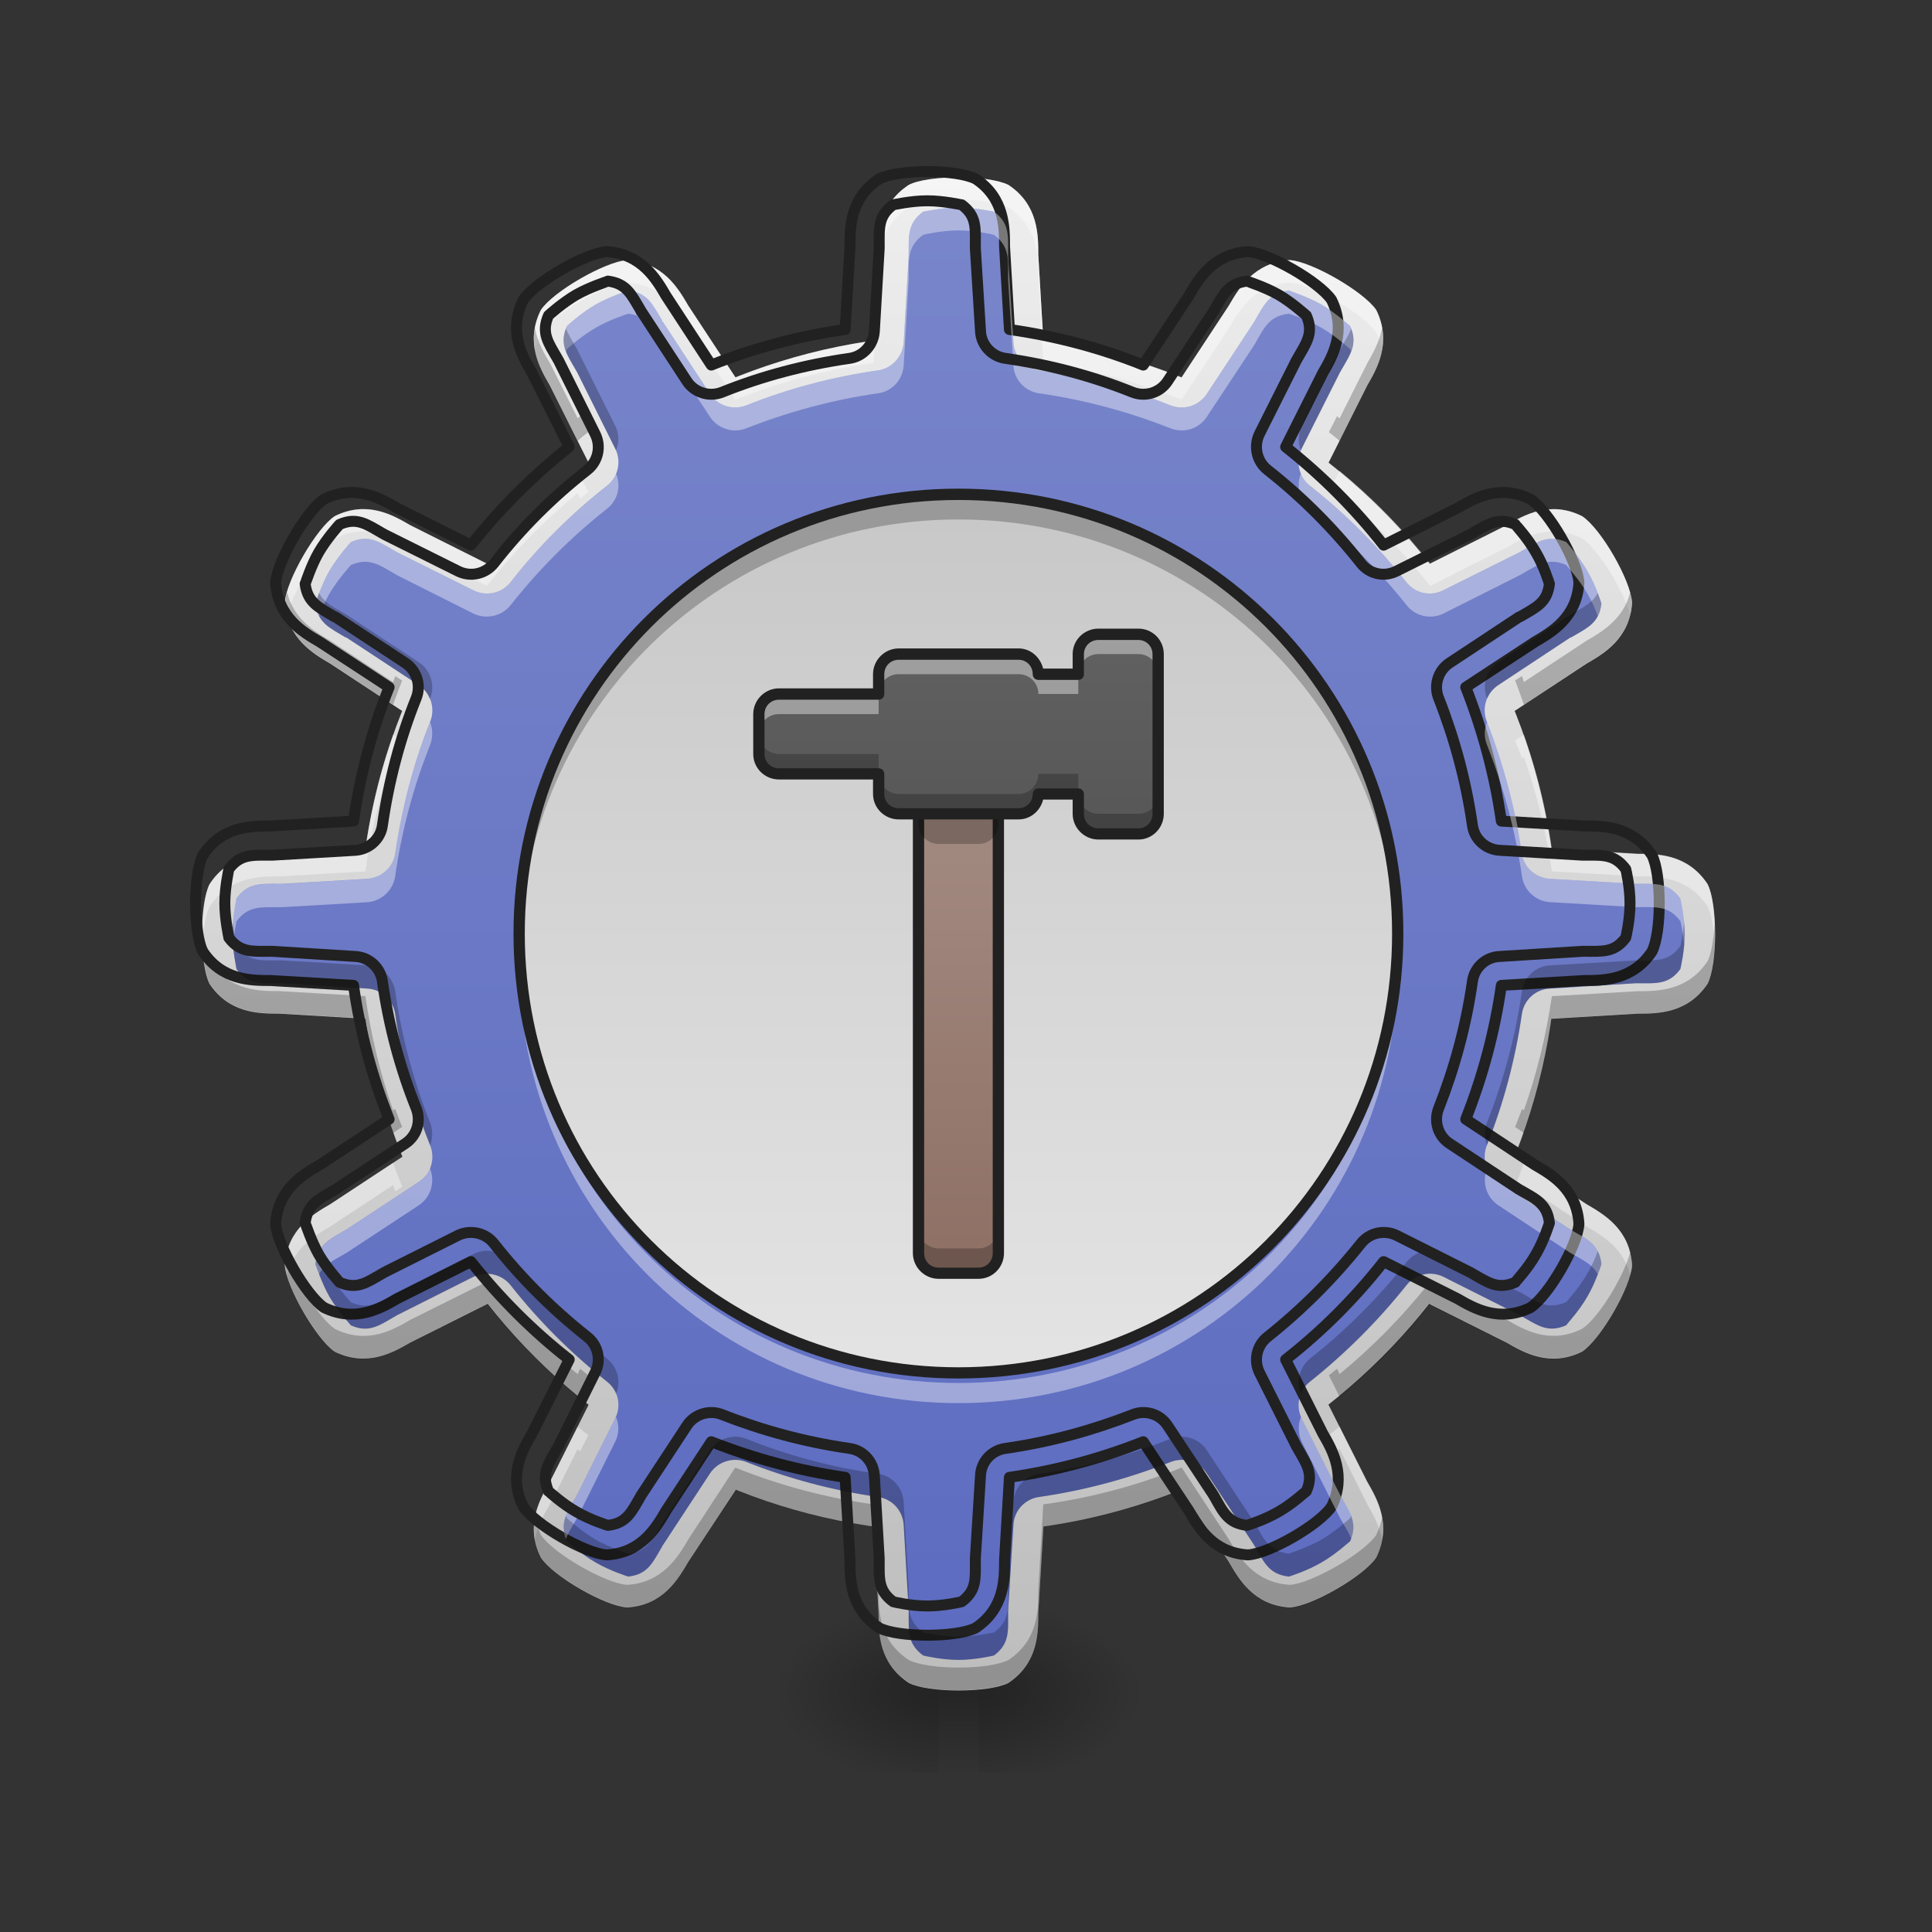 <svg height="24pt" viewBox="0 0 24 24" width="24pt" xmlns="http://www.w3.org/2000/svg" xmlns:xlink="http://www.w3.org/1999/xlink"><rect x="0" y="0" width="24" height="24" fill="#333333" stroke="none"/><linearGradient id="a"><stop offset="0" stop-opacity=".314"/><stop offset=".222" stop-opacity=".275"/><stop offset="1" stop-opacity="0"/></linearGradient><radialGradient id="b" cx="450.909" cy="189.579" gradientTransform="matrix(0 -.059 -.105 -0 31.904 47.696)" gradientUnits="userSpaceOnUse" r="21.167" xlink:href="#a"/><radialGradient id="c" cx="450.909" cy="189.579" gradientTransform="matrix(-0 .059 .105 0 -8.089 -5.646)" gradientUnits="userSpaceOnUse" r="21.167" xlink:href="#a"/><radialGradient id="d" cx="450.909" cy="189.579" gradientTransform="matrix(-0 -.059 .105 -0 -8.089 47.696)" gradientUnits="userSpaceOnUse" r="21.167" xlink:href="#a"/><radialGradient id="e" cx="450.909" cy="189.579" gradientTransform="matrix(0 .059 -.105 0 31.904 -5.646)" gradientUnits="userSpaceOnUse" r="21.167" xlink:href="#a"/><linearGradient id="f" gradientTransform="matrix(.01 0 0 .047 9.349 10.079)" gradientUnits="userSpaceOnUse" x1="255.323" x2="255.323" y1="233.5" y2="254.667"><stop offset="0" stop-opacity=".275"/><stop offset="1" stop-opacity="0"/></linearGradient><linearGradient id="g"><stop offset="0" stop-color="#bdbdbd"/><stop offset="1" stop-color="#eee"/></linearGradient><linearGradient id="h" gradientUnits="userSpaceOnUse" x1="11.907" x2="11.907" xlink:href="#g" y1="21.025" y2="2.172"/><linearGradient id="i" gradientUnits="userSpaceOnUse" x1="11.907" x2="11.907" xlink:href="#g" y1="21.025" y2="2.172"/><linearGradient id="j" gradientUnits="userSpaceOnUse" x1="11.907" x2="11.907" y1="21.025" y2="2.172"><stop offset="0" stop-color="#5c6bc0"/><stop offset="1" stop-color="#7986cb"/></linearGradient><linearGradient id="k" gradientUnits="userSpaceOnUse" x1="11.907" x2="11.907" xlink:href="#g" y1="2.172" y2="21.025"/><linearGradient id="l" gradientUnits="userSpaceOnUse" x1="11.907" x2="11.907" y1="16.064" y2="10.606"><stop offset="0" stop-color="#8d6e63"/><stop offset="1" stop-color="#a1887f"/></linearGradient><linearGradient id="m" gradientUnits="userSpaceOnUse" x1="11.907" x2="11.907" y1="15.32" y2="7.878"><stop offset="0" stop-color="#424242"/><stop offset="1" stop-color="#616161"/></linearGradient><path d="m12.156 21.027h1.984v-.996h-1.984zm0 0" fill="url(#b)"/><path d="m11.66 21.027h-1.984v.992h1.984zm0 0" fill="url(#c)"/><path d="m11.66 21.027h-1.984v-.996h1.984zm0 0" fill="url(#d)"/><path d="m12.156 21.027h1.984v.992h-1.984zm0 0" fill="url(#e)"/><path d="m11.66 20.777h.496v1.242h-.496zm0 0" fill="url(#f)"/><path d="m11.906 2.203c-.246 0-.496.031-.617.094-.375.246-.375.621-.375.867l-.227 3.879-2.137-3.246c-.125-.215-.312-.535-.758-.566-.277.02-.922.391-1.074.621-.199.402-.012.723.113.938l1.742 3.477-3.477-1.742c-.215-.125-.535-.312-.938-.113-.23.152-.602.797-.621 1.074.031.445.352.633.566.758l3.246 2.137-3.879.227c-.246 0-.621 0-.867.375-.125.246-.125.992 0 1.238.246.371.621.371.867.371l3.879.23-3.246 2.137c-.215.125-.535.309-.566.758.02.273.391.918.621 1.074.402.195.723.012.938-.113l3.477-1.742-1.742 3.473c-.125.215-.312.539-.113.938.152.234.797.605 1.074.621.445-.027.633-.352.758-.566l2.137-3.246.227 3.879c0 .25 0 .621.375.871.246.125.992.125 1.238 0 .371-.25.371-.621.371-.871l.23-3.879 2.137 3.246c.125.215.309.539.758.566.273-.016.918-.387 1.074-.621.195-.398.012-.723-.113-.938l-1.742-3.473 3.473 1.742c.215.125.539.309.938.113.234-.156.605-.801.621-1.074-.027-.449-.352-.633-.566-.758l-3.246-2.137 3.879-.23c.25 0 .621 0 .871-.371.125-.246.125-.992 0-1.238-.25-.375-.621-.375-.871-.375l-3.879-.227 3.246-2.137c.215-.125.539-.312.566-.758-.016-.277-.387-.922-.621-1.074-.398-.199-.723-.012-.938.113l-3.473 1.742 1.742-3.477c.125-.215.309-.535.113-.938-.156-.23-.801-.602-1.074-.621-.449.031-.633.352-.758.566l-2.137 3.246-.23-3.879c0-.246 0-.621-.371-.867-.125-.062-.371-.094-.621-.094zm0 0" fill="url(#h)"/><path d="m11.906 4.156c4.109 0 7.441 3.332 7.441 7.441s-3.332 7.441-7.441 7.441-7.441-3.332-7.441-7.441 3.332-7.441 7.441-7.441zm0 0" fill="url(#i)"/><path d="m11.906 2.578c-.207 0-.426.051-.438.051-.195.145-.18.297-.18.535v.023l-.062 1.066c-.012.176-.145.324-.32.348-.57.082-1.117.227-1.633.434-.164.066-.355.008-.453-.141l-.582-.891c-.008-.004-.012-.012-.012-.02-.121-.203-.18-.344-.422-.375-.012.008-.227.074-.406.176-.18.105-.348.258-.355.266-.098.223-.004.348.113.551.004.008.008.016.012.02l.473.949c.082.16.039.355-.102.465-.445.348-.848.75-1.195 1.195-.109.141-.305.184-.465.102l-.949-.473c-.004-.004-.012-.008-.02-.012-.203-.117-.328-.211-.551-.113-.008.008-.16.176-.266.355-.102.176-.168.395-.176.406.031.242.172.301.375.422.008 0 .016.004.02.008l.891.586c.148.098.207.289.141.453-.207.516-.352 1.062-.434 1.633-.023.176-.172.309-.348.32l-1.066.062c-.008 0-.016 0-.023 0-.234 0-.391-.016-.535.18 0 .012-.051.23-.051.438 0 .207.051.43.051.441.145.195.301.176.535.176h.023l1.066.066c.176.008.324.145.348.32.082.57.227 1.113.434 1.629.066.168.008.355-.141.453l-.891.586c-.004.004-.012.008-.02.012-.203.117-.344.18-.375.422.008.012.074.227.176.406.105.18.258.344.266.355.223.098.348.004.551-.113.008-.004.016-.008.02-.012l.949-.477c.16-.078.355-.035.465.105.348.441.75.844 1.195 1.195.141.109.184.301.102.461l-.473.949c-.004.008-.008.016-.012.02-.117.207-.211.328-.113.555.008.004.176.16.355.262.18.105.395.172.406.176.242-.027.301-.168.422-.375 0-.004.004-.012.012-.02l.582-.887c.098-.148.289-.207.453-.141.516.203 1.062.352 1.633.434.176.023.309.168.32.348l.062 1.066v.02c0 .238-.016.391.18.535.012.004.23.055.438.055s.43-.051.441-.055c.195-.145.176-.297.176-.535 0-.004 0-.012 0-.02l.066-1.066c.008-.18.145-.324.32-.348.57-.082 1.113-.23 1.633-.434.164-.066.352-.008.449.141l.586.887c.004.008.008.016.012.02.117.207.18.348.422.375.012-.004.227-.07.406-.176.18-.102.344-.258.355-.262.098-.227.004-.348-.113-.555-.004-.004-.008-.012-.012-.02l-.477-.949c-.078-.16-.035-.352.105-.461.441-.352.844-.754 1.195-1.195.109-.141.301-.184.461-.105l.949.477c.008.004.016.008.02.012.207.117.328.211.555.113.004-.012.16-.176.262-.355.105-.18.172-.395.176-.406-.027-.242-.168-.305-.375-.422-.004-.004-.012-.008-.02-.012l-.887-.586c-.148-.098-.207-.285-.141-.453.203-.516.352-1.059.434-1.629.023-.176.168-.312.348-.32l1.066-.066h.02c.238 0 .391.02.535-.176.004-.012.055-.234.055-.441 0-.207-.051-.426-.055-.438-.145-.195-.297-.18-.535-.18-.004 0-.012 0-.02 0l-1.066-.062c-.18-.012-.324-.145-.348-.32-.082-.57-.23-1.117-.434-1.633-.066-.164-.008-.355.141-.453l.887-.586c.008-.004.016-.008.02-.008.207-.121.348-.18.375-.422-.004-.012-.07-.23-.176-.406-.102-.18-.258-.348-.262-.355-.227-.098-.348-.004-.555.113-.004.004-.012.008-.02.012l-.949.473c-.16.082-.352.039-.461-.102-.352-.445-.754-.848-1.195-1.195-.141-.109-.184-.305-.105-.465l.477-.949c.004-.004.008-.012.012-.02.117-.203.211-.328.113-.551-.012-.008-.176-.16-.355-.266-.18-.102-.395-.168-.406-.176-.242.031-.305.172-.422.375-.004.008-.008.016-.012.02l-.586.891c-.098.148-.285.207-.453.141-.516-.207-1.059-.352-1.629-.434-.176-.023-.312-.172-.32-.348l-.066-1.066c0-.008 0-.016 0-.023 0-.238.02-.391-.176-.535-.012 0-.234-.051-.441-.051zm0 0" fill="url(#j)"/><path d="m11.906 6.141c3.016 0 5.457 2.445 5.457 5.457 0 3.016-2.441 5.457-5.457 5.457-3.012 0-5.457-2.441-5.457-5.457 0-3.012 2.445-5.457 5.457-5.457zm0 0" fill="url(#k)"/><path d="m11.906 2.203c-.246 0-.496.031-.617.094-.375.246-.375.621-.375.867l-.062 1.066c-.598.086-1.172.238-1.719.457l-.582-.891c-.125-.215-.312-.535-.758-.566-.277.02-.922.391-1.074.621-.09.184-.102.348-.074.496.016-.07.039-.141.074-.215.152-.234.797-.605 1.074-.621.445.027.633.352.758.566l.582.887c.547-.215 1.121-.371 1.719-.457l.062-1.062c0-.25 0-.621.375-.871.121-.062.371-.094.617-.094.25 0 .496.031.621.094.371.25.371.621.371.871l.062 1.062c.602.086 1.176.242 1.719.457l.586-.887c.125-.215.309-.539.758-.566.273.016.918.387 1.074.621.035.074.059.145.07.215.027-.148.02-.312-.07-.496-.156-.23-.801-.602-1.074-.621-.449.031-.633.352-.758.566l-.586.891c-.543-.219-1.117-.371-1.719-.457l-.062-1.066c0-.246 0-.621-.371-.867-.125-.062-.371-.094-.621-.094zm-4.73 3.645c-.418.34-.793.727-1.129 1.152l-.949-.477c-.215-.125-.535-.312-.938-.113-.23.152-.602.797-.621 1.074.004.055.012.105.027.152.086-.309.395-.812.594-.949.402-.195.723-.012.938.113l.949.477c.336-.422.711-.809 1.129-1.152l.031.066c.035-.027.066-.055.102-.078zm9.465 0-.133.266c.035.023.066.051.102.078l.031-.066c.414.344.793.73 1.125 1.152l.949-.477c.215-.125.539-.309.938-.113.203.137.512.641.598.949.012-.047.02-.098.023-.152-.016-.277-.387-.922-.621-1.074-.398-.199-.723-.012-.938.113l-.949.477c-.332-.426-.711-.812-1.125-1.152zm-11.758 3.277c-.16.453-.273.93-.344 1.418l-1.066.062c-.246 0-.621 0-.867.375-.074.145-.105.469-.09.758.008-.199.039-.379.09-.48.246-.371.621-.371.867-.371l1.066-.062c.07-.492.184-.965.344-1.422l.027.02c.027-.074.055-.148.086-.223zm14.047 0-.109.074c.027.074.059.148.086.223l.023-.02c.16.457.277.93.348 1.422l1.062.062c.25 0 .621 0 .871.371.051.102.078.281.09.48.012-.289-.016-.613-.09-.758-.25-.375-.621-.375-.871-.375l-1.062-.062c-.07-.488-.188-.965-.348-1.418zm-14.047 5.32-.777.512c-.215.125-.535.309-.566.758.004.035.012.078.027.121.082-.336.352-.492.539-.602l.777-.512c.008.027.02.051.027.078l.086-.059c-.039-.098-.078-.195-.113-.297zm14.047 0c-.035.102-.07.199-.109.297l.086.059c.008-.027.016-.051.023-.078l.777.512c.188.109.461.266.543.602.012-.043.023-.086.023-.121-.027-.449-.352-.633-.566-.758zm-11.754 3.277-.344.684c-.102.176-.242.422-.188.723.031-.176.117-.324.188-.441l.344-.688c.008.012.02.02.031.027l.102-.199c-.047-.035-.09-.07-.133-.105zm9.465 0c-.043.035-.09.07-.133.105l.102.199c.008-.008.02-.016.031-.027l.344.688c.066.117.152.266.184.441.059-.301-.082-.547-.184-.723zm0 0" fill="#fff" fill-opacity=".392"/><path d="m11.906 20.996c-.246 0-.496-.031-.617-.094-.375-.25-.375-.621-.375-.871l-.062-1.062c-.598-.086-1.172-.242-1.719-.457l-.582.887c-.125.215-.312.539-.758.566-.277-.016-.922-.387-1.074-.621-.09-.18-.102-.348-.074-.496.016.07.039.145.074.219.152.23.797.602 1.074.621.445-.031.633-.352.758-.566l.582-.891c.547.219 1.121.375 1.719.457l.062 1.066c0 .25 0 .621.375.867.121.062.371.094.617.094.25 0 .496-.031.621-.094.371-.246.371-.617.371-.867l.062-1.066c.602-.082 1.176-.238 1.719-.457l.586.891c.125.215.309.535.758.566.273-.02.918-.391 1.074-.621.035-.074.059-.148.07-.219.027.148.02.316-.07.496-.156.234-.801.605-1.074.621-.449-.027-.633-.352-.758-.566l-.586-.887c-.543.215-1.117.371-1.719.457l-.062 1.062c0 .25 0 .621-.371.871-.125.062-.371.094-.621.094zm-4.73-3.645c-.418-.344-.793-.73-1.129-1.152l-.949.477c-.215.125-.535.309-.938.113-.23-.156-.602-.801-.621-1.074.004-.059.012-.109.027-.156.086.312.395.816.594.949.402.199.723.012.938-.113l.949-.473c.336.422.711.809 1.129 1.148l.031-.066c.035.027.066.055.102.082zm9.465 0-.133-.266c.035-.027.066-.055.102-.082l.031.066c.414-.34.793-.727 1.125-1.148l.949.473c.215.125.539.312.938.113.203-.133.512-.637.598-.949.012.047.02.098.023.156-.016.273-.387.918-.621 1.074-.398.195-.723.012-.938-.113l-.949-.477c-.332.422-.711.809-1.125 1.152zm-11.758-3.277c-.16-.457-.273-.93-.344-1.422l-1.066-.062c-.246 0-.621 0-.867-.371-.074-.148-.105-.469-.09-.762.008.199.039.383.09.484.246.371.621.371.867.371l1.066.062c.07.488.184.965.344 1.418l.027-.016c.027.074.055.148.086.223zm14.047 0-.109-.074c.027-.074.059-.148.086-.223l.023.016c.16-.453.277-.93.348-1.418l1.062-.062c.25 0 .621 0 .871-.371.051-.102.078-.285.09-.484.012.293-.016.613-.09.762-.25.371-.621.371-.871.371l-1.062.062c-.07.492-.188.965-.348 1.422zm-14.047-5.32-.777-.512c-.215-.125-.535-.312-.566-.758.004-.035.012-.078.027-.125.082.336.352.492.539.602l.777.512c.008-.023.02-.051.027-.074l.086.055c-.039.098-.078.199-.113.301zm14.047 0c-.035-.102-.07-.203-.109-.301l.086-.055c.008.023.016.051.023.074l.777-.512c.188-.109.461-.266.543-.602.012.047.023.09.023.125-.027.445-.352.633-.566.758zm-11.754-3.277-.344-.688c-.102-.172-.242-.418-.188-.719.031.176.117.324.188.441l.344.684c.008-.008.02-.016.031-.027l.102.199c-.047.035-.09.07-.133.109zm9.465 0c-.043-.039-.09-.074-.133-.109l.102-.199c.008.012.02.02.031.027l.344-.684c.066-.117.152-.266.184-.441.059.301-.082.547-.184.719zm0 0" fill-opacity=".235"/><path d="m959.908 177.621c-19.841 0-39.996 2.519-49.759 7.558-30.233 19.841-30.233 50.074-30.233 69.915l-5.039 85.976c-48.184 6.928-94.479 19.211-138.569 36.847l-46.925-71.804c-10.078-17.321-25.194-43.145-61.097-45.665-22.36 1.575-74.324 31.493-86.606 50.074-16.061 32.438-.945 58.262 9.133 75.583l38.422 76.528c-37.792 29.918-71.804 63.931-101.723 101.723l-76.528-38.422c-17.321-10.078-43.145-25.194-75.583-9.133-18.581 12.282-48.499 64.246-50.074 86.606 2.519 35.902 28.344 51.019 45.665 61.097l71.804 46.925c-17.636 44.09-29.918 90.385-36.847 138.569l-85.976 5.039c-19.841 0-50.074 0-69.915 30.233-10.078 19.841-10.078 79.992 0 99.833 19.841 29.918 50.074 29.918 69.915 29.918l85.976 5.039c6.928 48.499 19.211 94.794 36.847 138.569l-71.804 47.24c-17.321 10.078-43.145 24.88-45.665 61.097 1.575 22.045 31.493 74.009 50.074 86.606 32.438 15.747 58.262.945 75.583-9.133l76.528-38.422c29.918 37.792 63.931 71.804 101.723 101.408l-38.422 76.528c-10.078 17.321-25.194 43.46-9.133 75.583 12.282 18.896 64.246 48.814 86.606 50.074 35.902-2.205 51.019-28.344 61.097-45.665l46.925-71.489c44.09 17.321 90.385 29.918 138.569 36.847l5.039 85.661c0 20.156 0 50.074 30.233 70.23 19.841 10.078 79.992 10.078 99.833 0 29.918-20.156 29.918-50.074 29.918-70.23l5.039-85.661c48.499-6.928 94.794-19.526 138.569-36.847l47.24 71.489c10.078 17.321 24.88 43.46 61.097 45.665 22.045-1.26 74.009-31.178 86.606-50.074 15.747-32.123.945-58.262-9.133-75.583l-38.422-76.528c37.792-29.603 71.804-63.616 101.408-101.408l76.528 38.422c17.321 10.078 43.46 24.88 75.583 9.133 18.896-12.597 48.814-64.561 50.074-86.606-2.205-36.217-28.344-51.019-45.665-61.097l-71.489-47.24c17.321-43.775 29.918-90.07 36.847-138.569l85.661-5.039c20.156 0 50.074 0 70.23-29.918 10.078-19.841 10.078-79.992 0-99.833-20.156-30.233-50.074-30.233-70.23-30.233l-85.661-5.039c-6.928-48.184-19.526-94.479-36.847-138.569l71.489-46.925c17.321-10.078 43.46-25.194 45.665-61.097-1.26-22.36-31.178-74.324-50.074-86.606-32.123-16.061-58.262-.945-75.583 9.133l-76.528 38.422c-29.603-37.792-63.616-71.804-101.408-101.723l38.422-76.528c10.078-17.321 24.88-43.145 9.133-75.583-12.597-18.581-64.561-48.499-86.606-50.074-36.217 2.519-51.019 28.344-61.097 45.665l-47.24 71.804c-43.775-17.636-90.07-29.918-138.569-36.847l-5.039-85.976c0-19.841 0-50.074-29.918-69.915-10.078-5.039-29.918-7.558-50.074-7.558zm0 0" fill="none" stroke="#212121" stroke-linecap="round" stroke-linejoin="round" stroke-width="11.339" transform="scale(.012)"/><path d="m11.66 8.375h.496c.137 0 .246.109.246.246v6.945c0 .137-.109.25-.246.25h-.496c-.137 0-.25-.113-.25-.25v-6.945c0-.137.113-.246.25-.246zm0 0" fill="url(#l)"/><path d="m11.41 15.258v.309c0 .141.113.25.25.25h.496c.137 0 .246-.109.246-.25v-.309c0 .137-.109.25-.246.25h-.496c-.137 0-.25-.113-.25-.25zm0 0" fill-opacity=".235"/><path d="m11.66 8.305c-.176 0-.32.141-.32.316v6.945c0 .176.145.32.32.32h.496c.176 0 .316-.145.316-.32v-6.945c0-.176-.141-.316-.316-.316zm0 .141h.496c.098 0 .176.078.176.176v6.945c0 .102-.078.18-.176.18h-.496c-.102 0-.18-.078-.18-.18v-6.945c0-.098.078-.176.18-.176zm0 0" fill="#212121"/><path d="m11.41 9.738v.496c0 .137.113.25.25.25h.496c.137 0 .246-.113.246-.25v-.496c0 .137-.109.246-.246.246h-.496c-.137 0-.25-.109-.25-.246zm0 0" fill-opacity=".235"/><path d="m13.645 7.879c-.137 0-.25.109-.25.246v.25h-.496c0-.137-.109-.25-.246-.25h-1.488c-.137 0-.25.113-.25.25v.246h-1.238c-.137 0-.25.113-.25.25v.496c0 .137.113.246.25.246h1.238v.25c0 .137.113.246.25.246h1.488c.137 0 .246-.109.246-.246h.496v.246c0 .137.113.25.25.25h.496c.137 0 .246-.113.246-.25v-1.984c0-.137-.109-.246-.246-.246zm0 0" fill="url(#m)"/><path d="m13.645 7.879c-.137 0-.25.109-.25.246v.25c0-.137.113-.25.25-.25h.496c.137 0 .246.113.246.25v-.25c0-.137-.109-.246-.246-.246zm-.25.496h-.496c0-.137-.109-.25-.246-.25h-1.488c-.137 0-.25.113-.25.25v.246c0-.137.113-.246.25-.246h1.488c.137 0 .246.109.246.246h.496zm-2.48.246h-1.238c-.137 0-.25.113-.25.25v.246c0-.137.113-.246.25-.246h1.238zm0 0" fill="#fff" fill-opacity=".392"/><path d="m13.645 10.359c-.137 0-.25-.113-.25-.25v-.246c0 .137.113.246.25.246h.496c.137 0 .246-.109.246-.246v.246c0 .137-.109.25-.246.25zm-.25-.496h-.496c0 .137-.109.246-.246.246h-1.488c-.137 0-.25-.109-.25-.246v-.25c0 .137.113.25.25.25h1.488c.137 0 .246-.113.246-.25h.496zm-2.48-.25h-1.238c-.137 0-.25-.109-.25-.246v-.25c0 .137.113.25.25.25h1.238zm0 0" fill-opacity=".235"/><path d="m13.645 7.809c-.176 0-.32.141-.32.316v.18h-.367c-.035-.141-.156-.25-.305-.25h-1.488c-.176 0-.32.145-.32.32v.176h-1.168c-.176 0-.32.145-.32.32v.496c0 .176.145.316.32.316h1.168v.18c0 .176.145.316.32.316h1.488c.148 0 .27-.105.305-.246h.367v.176c0 .176.145.32.32.32h.496c.176 0 .316-.145.316-.32v-1.984c0-.176-.141-.316-.316-.316zm0 .141h.496c.098 0 .176.078.176.176v1.984c0 .102-.078.18-.176.18h-.496c-.102 0-.18-.078-.18-.18v-.246c0-.039-.031-.07-.07-.07h-.496c-.039 0-.07.031-.07.07 0 .098-.078.176-.176.176h-1.488c-.102 0-.18-.078-.18-.176v-.25c0-.039-.031-.07-.07-.07h-1.238c-.102 0-.18-.078-.18-.176v-.496c0-.102.078-.18.18-.18h1.238c.039 0 .07-.031.07-.07v-.246c0-.102.078-.18.18-.18h1.488c.098 0 .176.078.176.18 0 .039.031.07.07.07h.496c.039 0 .07-.031.07-.07v-.25c0-.098.078-.176.18-.176zm0 0" fill="#212121"/><path d="m11.906 6.203c-3.023 0-5.457 2.434-5.457 5.457 0 .043 0 .082.004.125.062-2.965 2.473-5.332 5.453-5.332 2.984 0 5.391 2.367 5.457 5.332 0-.043 0-.082 0-.125 0-3.023-2.434-5.457-5.457-5.457zm0 0" fill-opacity=".235"/><path d="m11.906 17.43c-3.023 0-5.457-2.434-5.457-5.457 0-.043 0-.086.004-.125.062 2.965 2.473 5.332 5.453 5.332 2.984 0 5.391-2.367 5.457-5.332v.125c0 3.023-2.434 5.457-5.457 5.457zm0 0" fill="#fff" fill-opacity=".392"/><path d="m11.906 6.07c-3.059 0-5.527 2.469-5.527 5.527 0 3.062 2.469 5.527 5.527 5.527 3.062 0 5.527-2.465 5.527-5.527 0-3.059-2.465-5.527-5.527-5.527zm0 .141c2.988 0 5.387 2.402 5.387 5.387 0 2.988-2.398 5.387-5.387 5.387-2.984 0-5.387-2.398-5.387-5.387 0-2.984 2.402-5.387 5.387-5.387zm0 0" fill="#212121"/><path d="m11.906 2.578c-.207 0-.426.051-.438.051-.195.145-.18.297-.18.535v.023l-.062 1.066c-.012.176-.145.324-.32.348-.57.082-1.117.227-1.633.434-.164.066-.355.008-.453-.141l-.582-.891c-.008-.004-.012-.012-.012-.02-.121-.203-.18-.344-.422-.375-.012.008-.227.074-.406.176-.18.105-.348.258-.355.266-.055.129-.051.223-.012.316.004-.008.008-.02.012-.031.008-.004.176-.16.355-.262.18-.105.395-.172.406-.176.242.027.301.168.422.375 0 .004.004.012.012.02l.582.887c.098.148.289.207.453.141.516-.203 1.062-.352 1.633-.434.176-.023.309-.168.32-.348l.062-1.066c0-.008 0-.016 0-.02 0-.238-.016-.391.18-.535.012-.004.23-.055.438-.055s.43.051.441.055c.195.145.176.297.176.535v.02l.066 1.066c.008.18.145.324.32.348.57.082 1.113.23 1.629.434.168.066.355.008.453-.141l.586-.887c.004-.008.008-.016.012-.02.117-.207.18-.348.422-.375.012.004.227.07.406.176.18.102.344.258.355.262.004.012.008.023.012.031.035-.094.043-.188-.012-.316-.012-.008-.176-.16-.355-.266-.18-.102-.395-.168-.406-.176-.242.031-.305.172-.422.375-.004.008-.008.016-.012.02l-.586.891c-.098.148-.285.207-.453.141-.516-.207-1.059-.352-1.629-.434-.176-.023-.312-.172-.32-.348l-.066-1.066c0-.008 0-.016 0-.023 0-.238.02-.391-.176-.535-.012 0-.234-.051-.441-.051zm4.254 3.305c-.062.156-.016.336.117.438.441.352.844.754 1.195 1.195.109.141.301.184.461.105l.949-.477c.008-.004.016-.008.02-.012.207-.117.328-.211.555-.113.004.012.16.176.262.355.055.094.102.199.129.281.023-.043.039-.098.047-.16-.004-.012-.07-.23-.176-.406-.102-.18-.258-.348-.262-.355-.227-.098-.348-.004-.555.113-.004.004-.012.008-.02.012l-.949.473c-.16.082-.352.039-.461-.102-.352-.445-.754-.848-1.195-1.195-.051-.039-.09-.094-.117-.152zm-8.508 0c-.023.059-.062.113-.113.152-.445.348-.848.75-1.195 1.195-.109.141-.305.184-.465.102l-.949-.473c-.004-.004-.012-.008-.02-.012-.203-.117-.328-.211-.551-.113-.008.008-.16.176-.266.355-.102.176-.168.395-.176.406.008.062.023.117.047.16.031-.082.074-.188.129-.281.105-.18.258-.344.266-.355.223-.098.348-.004.551.113.008.004.016.008.02.012l.949.477c.16.078.355.035.465-.105.348-.441.75-.844 1.195-1.195.133-.102.18-.281.113-.438zm-2.309 3.086c-.207.516-.355 1.059-.434 1.629-.023.176-.172.309-.348.32l-1.066.062c-.008 0-.016 0-.023 0-.234 0-.391-.016-.535.18 0 .012-.051.23-.051.438 0 .051.004.098.008.145.012-.156.043-.285.043-.297.145-.195.301-.176.535-.176h.023l1.066-.062c.176-.012.324-.148.348-.324.082-.57.227-1.113.434-1.629.035-.094.035-.195 0-.285zm13.129 0c-.035.09-.039.191 0 .285.203.516.352 1.059.434 1.629.023.176.168.312.348.324l1.066.062h.02c.238 0 .391-.02.535.176.004.012.031.141.047.297.004-.047.008-.094.008-.145 0-.207-.051-.426-.055-.438-.145-.195-.297-.18-.535-.18-.004 0-.012 0-.02 0l-1.066-.062c-.18-.012-.324-.145-.348-.32-.082-.57-.227-1.113-.434-1.629zm-13.133 5.547c-.027.066-.074.129-.137.168l-.891.586c-.004.004-.012.008-.02.012-.203.117-.344.18-.375.422.004.004.02.055.047.125.062-.117.18-.172.328-.258.008-.004.016-.008.02-.012l.891-.586c.148-.098.207-.289.141-.453 0 0 0-.004-.004-.004zm13.133 0v.004c-.066.164-.008.355.141.453l.887.586c.008.004.016.008.02.012.152.086.266.141.328.258.027-.07.043-.121.047-.125-.027-.242-.168-.305-.375-.422-.004-.004-.012-.008-.02-.012l-.887-.586c-.062-.039-.113-.098-.141-.168zm-2.312 3.086c-.039.102-.035.215.012.312l.477.949c.004.004.008.012.012.02.051.086.098.16.125.234.074-.207-.012-.328-.125-.523-.004-.004-.008-.012-.012-.02l-.477-.949c-.004-.008-.008-.016-.012-.023zm-8.508 0c-.004.008-.008.016-.012.023l-.473.949c-.004.008-.008.016-.012.02-.113.195-.203.316-.125.523.027-.074.074-.148.125-.234.004-.008.008-.016.012-.02l.473-.949c.051-.098.055-.211.012-.312zm0 0" fill="#fff" fill-opacity=".392"/><path d="m11.906 20.621c-.207 0-.426-.051-.438-.055-.195-.145-.18-.297-.18-.535 0-.004 0-.012 0-.02l-.062-1.066c-.012-.18-.145-.324-.32-.348-.57-.082-1.117-.23-1.633-.434-.164-.066-.355-.008-.453.141l-.582.887c-.008.008-.012.016-.012.02-.121.207-.18.348-.422.375-.012-.004-.227-.07-.406-.176-.18-.102-.348-.258-.355-.262-.055-.129-.051-.223-.012-.32.004.012.008.02.012.031.008.008.176.16.355.266.18.102.395.168.406.176.242-.031.301-.172.422-.375 0-.008.004-.012.012-.02l.582-.891c.098-.148.289-.207.453-.141.516.207 1.062.355 1.633.434.176.023.309.172.32.352l.062 1.062v.023c0 .238-.016.391.18.535.012 0 .23.051.438.051s.43-.051.441-.051c.195-.145.176-.297.176-.535 0-.008 0-.016 0-.023l.066-1.062c.008-.18.145-.328.32-.352.57-.078 1.113-.227 1.629-.434.168-.066.355-.008.453.141l.586.891c.004.008.008.012.012.02.117.203.18.344.422.375.012-.008.227-.074.406-.176.18-.105.344-.258.355-.266.004-.012.008-.02.012-.031.035.098.043.191-.012.32-.012.004-.176.16-.355.262-.18.105-.395.172-.406.176-.242-.027-.305-.168-.422-.375-.004-.004-.008-.012-.012-.02l-.586-.887c-.098-.148-.285-.207-.453-.141-.516.203-1.059.352-1.629.434-.176.023-.312.168-.32.348l-.066 1.066v.02c0 .238.02.391-.176.535-.012.004-.234.055-.441.055zm4.254-3.309c-.062-.152-.016-.332.117-.438.441-.348.844-.75 1.195-1.195.109-.141.301-.184.461-.102l.949.477c.008 0 .016.004.02.008.207.121.328.211.555.113.004-.008.16-.176.262-.355.055-.094.102-.199.129-.277.023.043.039.094.047.16-.004.012-.07.227-.176.406-.102.18-.258.344-.262.355-.227.098-.348.004-.555-.113-.004-.004-.012-.008-.02-.012l-.949-.477c-.16-.078-.352-.035-.461.105-.352.441-.754.844-1.195 1.195-.051.039-.09.09-.117.148zm-8.508 0c-.023-.059-.062-.109-.113-.148-.445-.352-.848-.754-1.195-1.195-.109-.141-.305-.184-.465-.105l-.949.477c-.004.004-.012.008-.02.012-.203.117-.328.211-.551.113-.008-.012-.16-.176-.266-.355-.102-.18-.168-.395-.176-.406.008-.066.023-.117.047-.16.031.078.074.184.129.277.105.18.258.348.266.355.223.098.348.008.551-.113.008-.004.016-.008.02-.008l.949-.477c.16-.082.355-.039.465.102.348.445.75.848 1.195 1.195.133.105.18.285.113.438zm-2.309-3.086c-.207-.512-.355-1.059-.434-1.625-.023-.176-.172-.312-.348-.32l-1.066-.066c-.008 0-.016 0-.023 0-.234 0-.391.02-.535-.176 0-.012-.051-.234-.051-.441 0-.047.004-.094.008-.141.012.152.043.285.043.293.145.199.301.18.535.18h.023l1.066.062c.176.012.324.145.348.324.082.566.227 1.113.434 1.629.035.09.035.191 0 .281zm13.129 0c-.035-.09-.039-.191 0-.281.203-.516.352-1.062.434-1.629.023-.18.168-.312.348-.324l1.066-.062h.02c.238 0 .391.02.535-.18.004-.008.031-.141.047-.293.004.047.008.094.008.141 0 .207-.051.43-.055.441-.145.195-.297.176-.535.176-.004 0-.012 0-.02 0l-1.066.066c-.18.008-.324.145-.348.32-.082.566-.227 1.113-.434 1.625zm-13.133-5.543c-.027-.07-.074-.129-.137-.172l-.891-.586c-.004-.004-.012-.008-.02-.008-.203-.121-.344-.18-.375-.422.004-.008.02-.059.047-.129.062.121.18.176.328.262.008.004.016.008.02.012l.891.586c.148.098.207.285.141.453 0 0 0 0-.004.004zm13.133 0c0-.004 0-.004 0-.004-.066-.168-.008-.355.141-.453l.887-.586c.008-.004.016-.008.02-.012.152-.086.266-.141.328-.262.027.07.043.121.047.129-.027.242-.168.301-.375.422-.004 0-.012.004-.02.008l-.887.586c-.062.043-.113.102-.141.172zm-2.312-3.086c-.039-.102-.035-.215.012-.312l.477-.949c.004-.008.008-.012.012-.02.051-.09.098-.164.125-.234.074.203-.012.324-.125.52-.004.008-.008.016-.012.02l-.477.949c-.004.012-.008.02-.012.027zm-8.508 0c-.004-.008-.008-.02-.012-.027l-.473-.949c-.004-.004-.008-.012-.012-.02-.113-.195-.203-.316-.125-.52.027.07.074.145.125.234.004.008.008.012.012.02l.473.949c.051.098.055.211.012.312zm0 0" fill-opacity=".235"/><path d="m959.908 207.854c-16.691 0-34.327 4.094-35.272 4.094-15.747 11.652-14.487 23.935-14.487 43.145v1.89l-5.039 85.976c-.945 14.172-11.652 26.139-25.824 28.029-45.98 6.614-90.07 18.266-131.641 34.957-13.227 5.354-28.659.63-36.532-11.338l-46.925-71.804c-.63-.315-.945-.945-.945-1.575-9.763-16.376-14.487-27.714-34.013-30.233-.945.63-18.266 5.984-32.753 14.172-14.487 8.503-28.029 20.785-28.659 21.415-7.873 17.951-.315 28.029 9.133 44.405.315.63.63 1.26.945 1.575l38.107 76.528c6.614 12.912 3.149 28.659-8.188 37.477-35.902 28.029-68.34 60.467-96.369 96.369-8.818 11.338-24.565 14.802-37.477 8.188l-76.528-38.107c-.315-.315-.945-.63-1.575-.945-16.376-9.448-26.454-17.006-44.405-9.133-.63.63-12.912 14.172-21.415 28.659-8.188 14.172-13.542 31.808-14.172 32.753 2.519 19.526 13.857 24.25 30.233 34.013.63 0 1.26.315 1.575.63l71.804 47.24c11.967 7.873 16.691 23.305 11.338 36.532-16.691 41.571-28.344 85.661-34.957 131.641-1.89 14.172-13.857 24.88-28.029 25.824l-85.976 5.039c-.63 0-1.26 0-1.89 0-18.896 0-31.493-1.26-43.145 14.487 0 .945-4.094 18.581-4.094 35.272 0 16.691 4.094 34.642 4.094 35.587 11.652 15.747 24.25 14.172 43.145 14.172h1.89l85.976 5.354c14.172.63 26.139 11.652 28.029 25.824 6.614 45.98 18.266 89.755 34.957 131.326 5.354 13.542.63 28.659-11.338 36.532l-71.804 47.24c-.315.315-.945.63-1.575.945-16.376 9.448-27.714 14.487-30.233 34.013.63.945 5.984 18.266 14.172 32.753 8.503 14.487 20.785 27.714 21.415 28.659 17.951 7.873 28.029.315 44.405-9.133.63-.315 1.26-.63 1.575-.945l76.528-38.422c12.912-6.299 28.659-2.834 37.477 8.503 28.029 35.587 60.467 68.025 96.369 96.369 11.338 8.818 14.802 24.25 8.188 37.162l-38.107 76.528c-.315.63-.63 1.26-.945 1.575-9.448 16.691-17.006 26.454-9.133 44.72.63.315 14.172 12.912 28.659 21.1 14.487 8.503 31.808 13.857 32.753 14.172 19.526-2.205 24.25-13.542 34.013-30.233 0-.315.315-.945.945-1.575l46.925-71.489c7.873-11.967 23.305-16.691 36.532-11.338 41.571 16.376 85.661 28.344 131.641 34.957 14.172 1.89 24.88 13.542 25.824 28.029l5.039 85.976v1.575c0 19.211-1.26 31.493 14.487 43.145.945.315 18.581 4.409 35.272 4.409 16.691 0 34.642-4.094 35.587-4.409 15.747-11.652 14.172-23.935 14.172-43.145 0-.315 0-.945 0-1.575l5.354-85.976c.63-14.487 11.652-26.139 25.824-28.029 45.98-6.614 89.755-18.581 131.641-34.957 13.227-5.354 28.344-.63 36.217 11.338l47.24 71.489c.315.63.63 1.26.945 1.575 9.448 16.691 14.487 28.029 34.013 30.233.945-.315 18.266-5.669 32.753-14.172 14.487-8.188 27.714-20.785 28.659-21.1 7.873-18.266.315-28.029-9.133-44.72-.315-.315-.63-.945-.945-1.575l-38.422-76.528c-6.299-12.912-2.834-28.344 8.503-37.162 35.587-28.344 68.025-60.782 96.369-96.369 8.818-11.338 24.25-14.802 37.162-8.503l76.528 38.422c.63.315 1.26.63 1.575.945 16.691 9.448 26.454 17.006 44.72 9.133.315-.945 12.912-14.172 21.1-28.659 8.503-14.487 13.857-31.808 14.172-32.753-2.205-19.526-13.542-24.565-30.233-34.013-.315-.315-.945-.63-1.575-.945l-71.489-47.24c-11.967-7.873-16.691-22.99-11.338-36.532 16.376-41.571 28.344-85.346 34.957-131.326 1.89-14.172 13.542-25.194 28.029-25.824l85.976-5.354h1.575c19.211 0 31.493 1.575 43.145-14.172.315-.945 4.409-18.896 4.409-35.587 0-16.691-4.094-34.327-4.409-35.272-11.652-15.747-23.935-14.487-43.145-14.487-.315 0-.945 0-1.575 0l-85.976-5.039c-14.487-.945-26.139-11.652-28.029-25.824-6.614-45.98-18.581-90.07-34.957-131.641-5.354-13.227-.63-28.659 11.338-36.532l71.489-47.24c.63-.315 1.26-.63 1.575-.63 16.691-9.763 28.029-14.487 30.233-34.013-.315-.945-5.669-18.581-14.172-32.753-8.188-14.487-20.785-28.029-21.1-28.659-18.266-7.873-28.029-.315-44.72 9.133-.315.315-.945.63-1.575.945l-76.528 38.107c-12.912 6.614-28.344 3.149-37.162-8.188-28.344-35.902-60.782-68.34-96.369-96.369-11.338-8.818-14.802-24.565-8.503-37.477l38.422-76.528c.315-.315.63-.945.945-1.575 9.448-16.376 17.006-26.454 9.133-44.405-.945-.63-14.172-12.912-28.659-21.415-14.487-8.188-31.808-13.542-32.753-14.172-19.526 2.519-24.565 13.857-34.013 30.233-.315.63-.63 1.26-.945 1.575l-47.24 71.804c-7.873 11.967-22.99 16.691-36.532 11.338-41.571-16.691-85.346-28.344-131.326-34.957-14.172-1.89-25.194-13.857-25.824-28.029l-5.354-85.976c0-.63 0-1.26 0-1.89 0-19.211 1.575-31.493-14.172-43.145-.945 0-18.896-4.094-35.587-4.094zm0 0" fill="none" stroke="#212121" stroke-linecap="round" stroke-linejoin="round" stroke-width="11.339" transform="scale(.012)"/></svg>